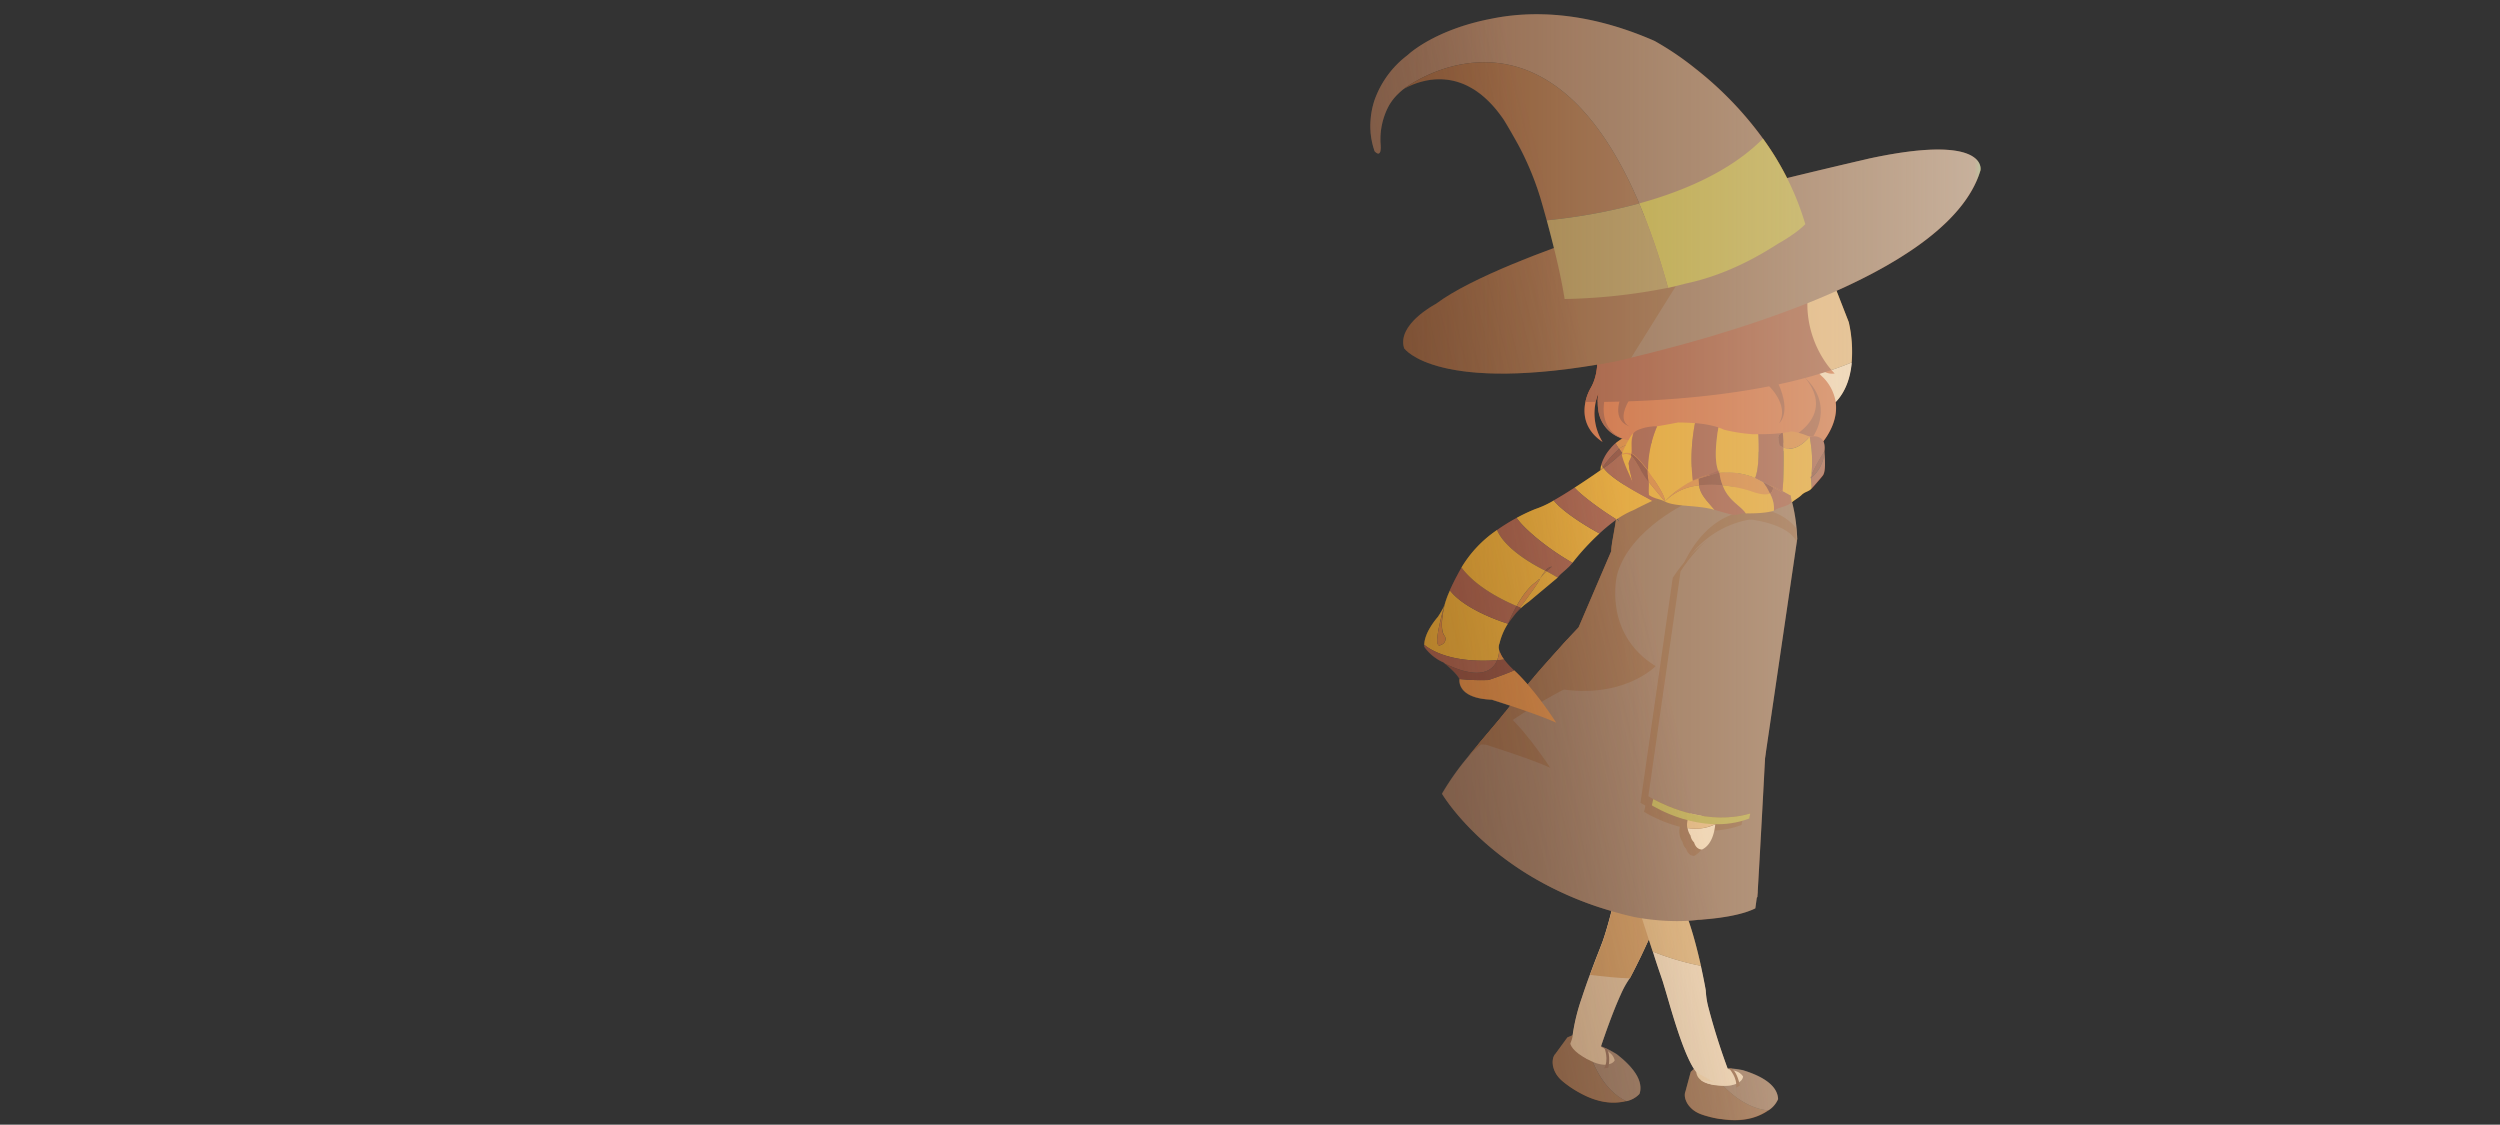 <svg xmlns="http://www.w3.org/2000/svg" xmlns:xlink="http://www.w3.org/1999/xlink" viewBox="0 0 758 341"><rect x="0" y="0" width="758" height="341" fill="#333333" stroke="none"/><defs><style>.cls-1{isolation:isolate;}.cls-2{fill:#90654c;}.cls-3{fill:#8a5330;}.cls-4{fill:#e2b78d;}.cls-5{fill:#83503a;}.cls-6{fill:#ce8945;}.cls-7{fill:#f9d9b5;}.cls-8{fill:#f9d2a4;}.cls-9{fill:#e5af6e;}.cls-10{fill:#b7a238;}.cls-11{fill:#e69e1d;}.cls-12{fill:#d5772a;}.cls-13{fill:#9b4934;}.cls-14{fill:#7f3526;}.cls-15{fill:#cf6335;}.cls-16{fill:#9d4b31;}.cls-17{fill:#e39b1d;}.cls-18{fill:#d2772a;}.cls-19{fill:none;}.cls-20{fill:#913a30;}.cls-21{fill:#a18046;}.cls-22{mix-blend-mode:overlay;fill:url(#linear-gradient);}.cls-23{opacity:0.4;mix-blend-mode:multiply;fill:url(#linear-gradient-2);}.cls-24{fill:#fff;}</style><linearGradient id="linear-gradient" x1="415.85" y1="171.59" x2="600.92" y2="171.59" gradientUnits="userSpaceOnUse"><stop offset="0" stop-color="#f2deb6" stop-opacity="0"/><stop offset="0.99" stop-color="#f4e9d7" stop-opacity="0.6"/><stop offset="1" stop-color="#c7e1b7" stop-opacity="0.8"/></linearGradient><linearGradient id="linear-gradient-2" x1="410.57" y1="191.65" x2="496.97" y2="170.71" gradientUnits="userSpaceOnUse"><stop offset="0" stop-color="#564339"/><stop offset="0.22" stop-color="#564339" stop-opacity="0.87"/><stop offset="0.61" stop-color="#564339" stop-opacity="0.52"/><stop offset="1" stop-color="#564339" stop-opacity="0.1"/></linearGradient></defs><title>character9_10</title><g class="cls-1"><g id="Layer_1" data-name="Layer 1"><path class="cls-2" d="M493.46,333.49l.07,0a7.52,7.52,0,0,0,3.73-2h0l.18-.18a4.64,4.64,0,0,0,.28-1.4c.16-2.09-.75-5.65-7.14-10.61a31.72,31.72,0,0,0-8.17-3.66,18.81,18.81,0,0,0-1.84-.4l2.08,4.53S485.62,329.72,493.46,333.49Z" transform="translate(-0.36 0.4)"/><path class="cls-3" d="M477.48,314.74l-.05-1.35-1.84.78-3.65,5s-1.13,1-.73,3.57c.6,2.88,2.36,4.34,4.15,5.69a31.33,31.33,0,0,0,3.51,2.29h0l0,0,.19.1c6.7,3.81,11.51,3.34,14.38,2.65-7.84-3.77-10.81-13.7-10.81-13.7l-2.08-4.53a16.26,16.26,0,0,0-2.51-.22C477.71,315,477.83,314.71,477.48,314.74Z" transform="translate(-0.36 0.4)"/><path class="cls-4" d="M489.93,321.1a4,4,0,0,0-1.69-2.45l0,0a11,11,0,0,0-2.84-1.85c-.77-.37-1.49-.68-2.14-.94L481,314.59v.5c-2.78-.75-3.86-.26-3.86-.26a10.72,10.72,0,0,0,4,5.56h0a7.6,7.6,0,0,0,.93.55h0s3.75,2.22,6.38,1.24A2.25,2.25,0,0,0,489.93,321.1Z" transform="translate(-0.36 0.4)"/><path class="cls-5" d="M486.84,317.37s1.43,3.62-.14,6.17l1.33-.2s.83-4.08-.58-5.78Z" transform="translate(-0.36 0.4)"/><path class="cls-4" d="M477.43,313.39l-.95,2.65s.36,2.41,5.61,4.9Z" transform="translate(-0.36 0.4)"/><path class="cls-4" d="M503.61,276c-1,3-2.31,6.11-3.6,9-.05.11-.09.21-.14.31-.47,1-.92,2-1.37,2.95l-.6,1.27c-1.85,3.84-3.31,6.55-3.31,6.55l-.12.16a28.32,28.32,0,0,0-2.69,4.86c-2.46,5.35-5,12.75-6,15.72,0,.05,0,.09,0,.13-.25.75-.39,1.19-.39,1.19a5,5,0,0,1-3.16.62,5.51,5.51,0,0,1-1.83-.63,9.51,9.51,0,0,1-3.22-3.31c0-.22,0-.46,0-.71a4.7,4.7,0,0,1,0-.63A59.8,59.8,0,0,1,480,302.05c.76-2.34,1.58-4.69,2.39-6.85,1.12-3.07,2.17-5.75,2.85-7.49.25-.63.43-1.11.54-1.37l.09-.24c0-.12.09-.25.15-.39.21-.55.43-1.17.64-1.82,1.31-3.93,2.57-9.13,2.57-9.13C491.27,272.83,506.72,266.84,503.61,276Z" transform="translate(-0.36 0.4)"/><path class="cls-6" d="M503.61,276c-1,3-2.31,6.11-3.6,9-.05.11-.09.21-.14.31-.47,1-.92,2-1.37,2.95l-.6,1.27c-1.85,3.84-3.31,6.55-3.31,6.55l-.12.16c-3.44-.08-8.45-.62-12-1.05,1.12-3.07,2.17-5.75,2.85-7.49.25-.63.43-1.11.54-1.37l.09-.24c0-.12.09-.25.15-.39.21-.55.43-1.17.64-1.82,1.31-3.93,2.57-9.13,2.57-9.13C491.27,272.83,506.72,266.84,503.61,276Z" transform="translate(-0.36 0.4)"/><path class="cls-2" d="M536.59,336.28a.1.1,0,0,1,0,0,7.55,7.55,0,0,0,2.79-3.16h0a2.52,2.52,0,0,0,.1-.24,5,5,0,0,0-.23-1.41c-.6-2-2.72-5-10.47-7.36a31.77,31.77,0,0,0-8.94-.5c-.62.06-1.24.16-1.85.28l3.56,3.49S527.91,335.56,536.59,336.28Z" transform="translate(-0.36 0.4)"/><path class="cls-3" d="M515,324.47l-.53-1.24L513,324.61l-1.62,6s-.69,1.38.59,3.6c1.59,2.47,3.76,3.22,5.91,3.83a30.07,30.07,0,0,0,4.1.89h0l.22,0c7.62,1.17,11.94-1,14.38-2.66-8.68-.72-15-8.94-15-8.94L518,323.85a15.36,15.36,0,0,0-2.43.69C515.28,324.67,515.28,324.32,515,324.47Z" transform="translate(-0.36 0.4)"/><path class="cls-7" d="M528.86,326a4,4,0,0,0-2.45-1.69h0a11,11,0,0,0-3.3-.71q-1.29-.1-2.34-.12l-2.54-.37.19.47c-2.87.29-3.7,1.13-3.7,1.13a10.69,10.69,0,0,0,5.74,3.76h0a8.84,8.84,0,0,0,1.07.18h0s4.29.73,6.4-1.13A2.22,2.22,0,0,0,528.86,326Z" transform="translate(-0.36 0.4)"/><path class="cls-3" d="M524.64,323.59s2.64,2.87,2.08,5.81l1.16-.66s-.67-4.11-2.59-5.2Z" transform="translate(-0.36 0.4)"/><path class="cls-8" d="M514.68,324.67s-.09,3.71,6.82,3.94" transform="translate(-0.36 0.4)"/><path class="cls-7" d="M516,327s2.49,2.48,9.51,1.58" transform="translate(-0.36 0.4)"/><path class="cls-7" d="M503.83,295.17h0l.75,2.23s.17.61.49,1.65.76,2.57,1.25,4.24c2.05,7,5.26,17.57,8.35,21.38,0,0,7.43,4.42,9.66-.7a198.35,198.35,0,0,1-6-19,24.7,24.7,0,0,1-.78-5.13s-.52-3-1.44-7.2a1.6,1.6,0,0,0,0-.21,83.11,83.11,0,0,1-14.61-4.34C502.45,291.14,503.36,293.85,503.83,295.17Z" transform="translate(-0.36 0.4)"/><path class="cls-9" d="M515.82,291.31c-.26-1.11-.53-2.27-.84-3.48-.77-3.09-1.7-6.36-2.74-9.32-3.21-9.12-14.57-6-14.95-3.26,0,0,2.25,7,4.18,12.88a83.11,83.11,0,0,0,14.61,4.34c-.08-.38-.17-.77-.26-1.16Z" transform="translate(-0.36 0.4)"/><path class="cls-2" d="M540,173.91c-.58-.9-4.15-.33-4.21-.51.69,4.48,3.38,1.24,3.07,8.94l-1.65,12.19c-1.32,31.72-4,77.06-4,77.06-2.05,1.51-7.54,3.89-12,5.42a32.73,32.73,0,0,1-5,1.36c-9.83,1.49-20.41-.75-20.41-.75-1.48-.33-2.92-.68-4.34-1.07-1.11-.29-2.19-.6-3.27-.94a103,103,0,0,1-24.33-10.74c-18.53-11.34-26.27-24.6-26.27-24.6a80.09,80.09,0,0,1,7.88-11.16h0c1.05-1.28,2.12-2.57,3.2-3.85,1.57-1.88,3.16-3.74,4.69-5.56,1.17-1.39,2.31-2.76,3.36-4.09.12-.14.23-.29.34-.43h0c1.63-2.06,3.26-4.09,4.89-6.06h0c.67-.81,1.34-1.61,2-2.41l.69-.82.21-.25.62-.72.24-.3c1.34-1.55,2.66-3.07,4-4.53h0l.06-.07c1.22-1.39,2.43-2.74,3.6-4,.35-.4.71-.79,1-1.16l1.29-1.41q1.78-1.92,3.37-3.6l3.36-7.84,4.05-9.44,2.5-5.82c-.28-.44,1.61-9.52,1.43-10,0,0,1.21,1.59,1.23,1.59-1.89-5-4.88-4.37-4.88-4.37l7.95-9.39.05-.07.07-.07,3.43-4.06,5.29-6.27,1.9-2.23s24.36-2.69,30.9-1.93c1.64.19,6.72,6.18,7.9,6.73l-9.79-1.08a26.05,26.05,0,0,1-8.12,6.42c3.31,4.62,8.88,1.71,12.91,5.75-.64,2.54-2.62,12.5-2.62,15.53C536.14,167.17,539.53,169.89,540,173.91Z" transform="translate(-0.36 0.4)"/><path class="cls-3" d="M507.53,174.81,497.76,243s.52.34,1.49.86l-.42,1.89a42.42,42.42,0,0,0,10.84,4.52l0,.1a5.79,5.79,0,0,0-.05,2.26,5.65,5.65,0,0,0,.91,2.29,3.4,3.4,0,0,0,1.06,2c.69,2.35,2.44,2.17,2.44,2.17,3-1.46,3.77-5.35,4-7.64a27.27,27.27,0,0,0,10.35-1.71l.33-1.57a21.71,21.71,0,0,0,2.11-.7L542.9,165S525.46,147.84,507.53,174.81Z" transform="translate(-0.36 0.4)"/><path class="cls-2" d="M545.28,163s-.3-15.94-6.45-19.12-10.65,3.49-10.65,3.49l-5.35,3.19v10.82l1.28,4.32" transform="translate(-0.36 0.4)"/><path class="cls-3" d="M529.57,148.59s-10,4.36-16.57,2.92c0,0-18.25,8.05-22.29,22.14,0,0-4.65,17.87,11.63,27.93,0,0-10.39,10.86-31.55,6.46l-5.36-3.15c1.42-1.66,2.82-3.28,4.2-4.83h0l.06-.07c1.22-1.39,2.44-2.74,3.6-4l1-1.15c1.66-1.81,3.21-3.49,4.66-5l9.91-23.11c-.28-.43,1.61-9.51,1.43-10,0,0,1.21,1.59,1.23,1.59-1.89-5-4.88-4.37-4.88-4.37l16.79-19.85,6.32-.9,1.94-.62Z" transform="translate(-0.36 0.4)"/><path class="cls-3" d="M475.63,193.39v14.69s-19,9.35-30.23,21c2.58-3.17,5.32-6.35,7.89-9.41,1.3-1.54,2.55-3.05,3.7-4.52h0c1.63-2.06,3.26-4.09,4.89-6.06h0c.67-.81,1.34-1.61,2-2.41l.69-.82.21-.25.62-.72.24-.3c1.34-1.55,2.66-3.07,4-4.53h0l.06-.07c1.22-1.39,2.43-2.74,3.6-4,.35-.4.71-.79,1-1.16Z" transform="translate(-0.36 0.4)"/><path class="cls-7" d="M514,255c.69,2.35,2.43,2.17,2.43,2.17,3-1.46,3.77-5.35,4-7.64a13.92,13.92,0,0,1-8.4,1.14,5.65,5.65,0,0,0,.91,2.29A3.45,3.45,0,0,0,514,255Z" transform="translate(-0.36 0.4)"/><path class="cls-9" d="M520.37,249.49v-.05h0l-4.48-2.86-2.76-.71a6.93,6.93,0,0,0-1.11,2.5,5.81,5.81,0,0,0-.06,2.26A13.92,13.92,0,0,0,520.37,249.49Z" transform="translate(-0.36 0.4)"/><path class="cls-2" d="M533.16,245.51a20.85,20.85,0,0,1-2.11.7c-12.66,3.74-25.2-2.07-29.42-4.35-1-.52-1.49-.86-1.49-.86l9.77-68.19c17.93-27,35.37-9.84,35.37-9.84Z" transform="translate(-0.36 0.4)"/><path class="cls-10" d="M530.73,247.78c-14.52,5.54-29.52-4-29.52-4l.42-1.89c4.22,2.28,16.76,8.09,29.42,4.35Z" transform="translate(-0.36 0.4)"/><path class="cls-3" d="M531.05,157.1a28.93,28.93,0,0,0-21.14,15.71s5.8-17.33,21.14-18.36C531.05,154.45,542.85,155,531.05,157.1Z" transform="translate(-0.36 0.4)"/><path class="cls-3" d="M531.05,157.1s11.58,1.2,14.08,6.87l-.17-4.23a15.56,15.56,0,0,0-17.64-4.68" transform="translate(-0.36 0.4)"/><path class="cls-11" d="M496.44,130.56a1.8,1.8,0,0,0,.09.26l.13,0Z" transform="translate(-0.36 0.4)"/><path class="cls-12" d="M522.68,145.21c-4.69-1.91-16.33-6.58-19.25-8.51a79.68,79.68,0,0,1-6.77-5.92l-.13,0c.52,1.27,4.74,9.25,16.47,15.88.62-.19,3.57-.4,4.07-.52A49.25,49.25,0,0,1,522.68,145.21Z" transform="translate(-0.36 0.4)"/><path class="cls-12" d="M493.65,134.91a8.51,8.51,0,0,1-1.47,2c2.2,2.74,8.84,8,15.51,11.88,2.43-1,3.38-1.44,5.31-2.06-11.73-6.63-15.95-14.61-16.47-15.88a15.45,15.45,0,0,0-6.34,3.15,19.37,19.37,0,0,0,1.08,1.71C493.15,134.19,493.65,134.91,493.65,134.91Z" transform="translate(-0.36 0.4)"/><path class="cls-11" d="M440,178.6a27.92,27.92,0,0,0-1.55,4.11c-.35,1.42-1.82,7.75,0,9.8a1.84,1.84,0,0,1-1.16,2.59s-3.17,2.85,1-11.91a23.53,23.53,0,0,1-2,3.5s-4.07,4.51-4.08,8.44c2.75,2.19,9.16,5.55,22.08,4.63a8.32,8.32,0,0,0,.6-3.08h0a3.17,3.17,0,0,1,.13-2.05,19.23,19.23,0,0,1,2.55-5.95h-.09S444.77,184.86,440,178.6Z" transform="translate(-0.36 0.4)"/><path class="cls-11" d="M465.9,153.93a51.89,51.89,0,0,0-5.7,2.7c1.93,2.86,8.49,8.77,16.93,13.6a74.84,74.84,0,0,1,8.18-8.88c-3.45-1.86-10.92-6.35-13.86-10A28.91,28.91,0,0,1,465.9,153.93Z" transform="translate(-0.36 0.4)"/><path class="cls-11" d="M485.88,140.49a6.26,6.26,0,0,0-.22,1.66l.69-.94C486.19,141,486,140.73,485.88,140.49Z" transform="translate(-0.36 0.4)"/><path class="cls-11" d="M501.37,151.46c-3.55-2-12.07-6.28-14.79-9.94l-.92.63s-3.62,2.56-7.9,5.32c2.11,2.34,7.8,6.59,12.72,9.63a27.46,27.46,0,0,1,5.18-2.84S499.58,152.25,501.37,151.46Z" transform="translate(-0.36 0.4)"/><path class="cls-12" d="M454.3,199.76c.64,0,1.29-.1,2-.17h.15a8.35,8.35,0,0,1-1.51-2.9h0A8.32,8.32,0,0,1,454.3,199.76Z" transform="translate(-0.36 0.4)"/><path class="cls-12" d="M451.67,205.78a61.61,61.61,0,0,1-8.76-.3v0s-1.13,5.83,9.77,6.26c0,0,13.88,4.36,19.53,7,0,0-6.31-9.95-12.74-15.9C455.91,204.39,451.67,205.78,451.67,205.78Z" transform="translate(-0.36 0.4)"/><path class="cls-12" d="M493.65,134.91s-.5-.72-2.38.77c.27.37.57.78.91,1.2A8.51,8.51,0,0,0,493.65,134.91Z" transform="translate(-0.36 0.4)"/><path class="cls-12" d="M486.35,141.21l-.69.94.92-.63Z" transform="translate(-0.36 0.4)"/><path class="cls-12" d="M438.4,182.71l.08-.29c-.08.27-.15.52-.22.77l0-.08C438.33,183,438.37,182.85,438.4,182.71Z" transform="translate(-0.36 0.4)"/><path class="cls-12" d="M437.26,195.1a1.84,1.84,0,0,0,1.16-2.59c-1.84-2-.37-8.38,0-9.8,0,.14-.07.27-.1.4l0,.08C434.09,198,437.26,195.1,437.26,195.1Z" transform="translate(-0.36 0.4)"/><path class="cls-12" d="M466.18,176c-2.37,1.58-4.47,4.66-6,7.37l1.07.44C470.6,171.34,466.18,176,466.18,176Z" transform="translate(-0.36 0.4)"/><path class="cls-12" d="M469.26,172.81l-.34-.17a14.39,14.39,0,0,0-1.65,2.52A12,12,0,0,1,469.26,172.81Z" transform="translate(-0.36 0.4)"/><path class="cls-13" d="M491.27,135.68a19.37,19.37,0,0,1-1.08-1.71,12,12,0,0,0-1.59,1.66,13.36,13.36,0,0,0-2.72,4.86c.15.24.31.48.47.72A30.66,30.66,0,0,1,491.27,135.68Z" transform="translate(-0.36 0.4)"/><path class="cls-13" d="M486.58,141.52c2.72,3.66,11.24,8,14.79,9.94,1.92-.84,3.66-1.62,6.32-2.7-6.67-3.9-13.31-9.14-15.51-11.88A39,39,0,0,1,486.58,141.52Z" transform="translate(-0.36 0.4)"/><path class="cls-14" d="M491.27,135.68a30.66,30.66,0,0,0-4.92,5.53l.23.31a39,39,0,0,0,5.6-4.64C491.84,136.46,491.54,136.05,491.27,135.68Z" transform="translate(-0.36 0.4)"/><path class="cls-13" d="M471.45,151.32c2.94,3.68,10.41,8.17,13.86,10a59.41,59.41,0,0,1,5.17-4.25c-4.92-3-10.61-7.29-12.72-9.63C475.7,148.79,473.49,150.17,471.45,151.32Z" transform="translate(-0.36 0.4)"/><path class="cls-13" d="M454.27,160.3c2.31,5.55,10.59,10.29,14.65,12.34a2.82,2.82,0,0,1,2-1.24s-.78.58-1.67,1.41c1.05.53,3.25,1.83,3.39,1.9.79-1.2,2.94-2.52,4.48-4.48-8.44-4.83-15-10.74-16.93-13.6A58.65,58.65,0,0,0,454.27,160.3Z" transform="translate(-0.36 0.4)"/><path class="cls-14" d="M470.93,171.4a2.82,2.82,0,0,0-2,1.24l.34.17C470.15,172,470.93,171.4,470.93,171.4Z" transform="translate(-0.36 0.4)"/><path class="cls-14" d="M459.88,185.62c.51-.57,1.06-1.14,1.67-1.71l-.29-.12Z" transform="translate(-0.36 0.4)"/><path class="cls-13" d="M457.68,188.51a47.59,47.59,0,0,1,2.51-5.16c-10.53-4.51-15-9.32-16.69-11.69l-.21.37s-1.86,3.26-3.34,6.57c4.82,6.26,17.54,10.07,17.54,10.07h.09l.11-.18Z" transform="translate(-0.36 0.4)"/><path class="cls-14" d="M459.88,185.62a22.65,22.65,0,0,0-2.19,2.88Z" transform="translate(-0.36 0.4)"/><path class="cls-14" d="M457.68,188.51h0a22.65,22.65,0,0,1,2.19-2.88l1.38-1.83-1.07-.44A47.59,47.59,0,0,0,457.68,188.51Z" transform="translate(-0.36 0.4)"/><path class="cls-13" d="M438.08,200.45l.52.43c10.86,5.18,14.48,1.84,15.7-1.12-12.92.92-19.33-2.44-22.08-4.63a5.43,5.43,0,0,0,0,.57A14,14,0,0,0,438.08,200.45Z" transform="translate(-0.36 0.4)"/><path class="cls-14" d="M454.3,199.76c-1.22,3-4.84,6.3-15.7,1.12,1.09.92,3.61,3.13,4.31,4.6a61.61,61.61,0,0,0,8.76.3s4.24-1.39,7.8-2.89a24.66,24.66,0,0,1-3.06-3.31h-.15C455.59,199.66,454.94,199.71,454.3,199.76Z" transform="translate(-0.36 0.4)"/><path class="cls-11" d="M472.65,174.71c-.14-.07-2.34-1.37-3.39-1.9a12,12,0,0,0-2,2.35,14.39,14.39,0,0,1,1.65-2.52c-4.06-2-12.34-6.79-14.65-12.34a36.11,36.11,0,0,0-10.77,11.36c1.69,2.37,6.16,7.18,16.69,11.69,1.52-2.71,3.62-5.79,6-7.37,0,0,4.42-4.64-4.92,7.81l.29.12a23.58,23.58,0,0,1,2.32-1.86h0Z" transform="translate(-0.36 0.4)"/><path class="cls-3" d="M457.65,216.56c-.35-.32-.69-.64-1-1-1,1.33-2.19,2.7-3.36,4.09-1.53,1.82-3.12,3.68-4.69,5.56.69.09,1.44.15,2.26.18,0,0,13.88,4.37,19.53,7C470.39,232.47,464.08,222.52,457.65,216.56Z" transform="translate(-0.36 0.4)"/><path class="cls-2" d="M515.19,278.5s11.26-.42,17.38-3.48l.73-5.23" transform="translate(-0.36 0.4)"/><path class="cls-7" d="M561.79,109.5c0,.13,0,.26,0,.39-.43,4.09-1.74,8.4-4.81,11.6a15.4,15.4,0,0,1-6.22,3.84l-1.79-8-.74-3.27-3.93-17.6,4.14-2.93a31.47,31.47,0,0,0,7.22,18.27C557.74,111.09,559.8,110.32,561.79,109.5Z" transform="translate(-0.36 0.4)"/><path class="cls-15" d="M551.94,134.91l-5-3.89-47.57,2.61a24.46,24.46,0,0,1-7-1c-6.53-2.29-7.58-7.85-7.59-11.18a14.13,14.13,0,0,1,.23-2.67,16.49,16.49,0,0,0,1.27,14.83c-5.65-3.78-5.93-8.73-5.21-12.16a14.83,14.83,0,0,1,1.51-4.06c2.86-4.55,2-11.27,2-11.27s63.22-26.58,63.78-13.49c0,.3,0,.59.06.88a31.47,31.47,0,0,0,7.22,18.27c.63.71,1,1.07,1,1.07a5,5,0,0,1-2.92-.44,11.7,11.7,0,0,1-3.57-2.54,8.57,8.57,0,0,0,1.89,3.06,13.84,13.84,0,0,0,1.07,1.08,13.68,13.68,0,0,1,3.83,7.46C558,128.84,551.94,134.91,551.94,134.91Z" transform="translate(-0.36 0.4)"/><path class="cls-9" d="M561.79,109.5c-2,.82-4,1.59-6.16,2.3-2-2.37-12.43-9.2-13.09-18.85l5.08-10.19,8,.93,5.3,13.59A40.28,40.28,0,0,1,561.79,109.5Z" transform="translate(-0.36 0.4)"/><path class="cls-16" d="M555.63,111.8l-1.9.63-1.68.52c-1.26.39-2.55.76-3.85,1.11-22.56,6.16-48.53,7.32-63.44,7.41a14.13,14.13,0,0,1,.23-2.67,15.87,15.87,0,0,0-.82,2.67c-1.1,0-2.15,0-3.12,0a14.83,14.83,0,0,1,1.51-4.06c2.86-4.55,2-11.27,2-11.27s63.22-31.91,63.78-18.82c0,.3,0,5.92.06,6.21A31.47,31.47,0,0,0,555.63,111.8Z" transform="translate(-0.36 0.4)"/><path class="cls-16" d="M550.16,131.85s6.71-9.56-2.91-18.07c0,0,10.1,9.63-3,18.07" transform="translate(-0.36 0.4)"/><path class="cls-16" d="M484.89,121.47a10.4,10.4,0,0,0,7.85,11.18s-8.48-2-5.53-13.47Z" transform="translate(-0.36 0.4)"/><path class="cls-16" d="M492.19,119.18s-4.22,8.25,3.2,10c0,0-6.25-.77,0-10" transform="translate(-0.36 0.4)"/><path class="cls-16" d="M536.27,116.19s6.8,6.09,3.53,11.71c0,0,4.42-3.46-1.32-14.12S536.27,116.19,536.27,116.19Z" transform="translate(-0.36 0.4)"/><path class="cls-17" d="M550.7,143l-.19.21-.11-.09Z" transform="translate(-0.36 0.4)"/><path class="cls-18" d="M525.49,147.17c5.2,0,12.67-.18,16.2-.92a77.29,77.29,0,0,0,8.71-3.13l.11.09c-1,1-6,5.72-19.78,7.59-.51-.44-1-.83-1.41-1.15A30.11,30.11,0,0,0,525.49,147.17Z" transform="translate(-0.36 0.4)"/><path class="cls-19" d="M494.93,138v-.26h0Z" transform="translate(-0.36 0.4)"/><path class="cls-19" d="M495.14,144.92c.08.26.17.49.25.69C495.31,145.41,495.22,145.18,495.14,144.92Z" transform="translate(-0.36 0.4)"/><path class="cls-19" d="M494.5,142.29c.06.25.13.47.19.69C494.63,142.76,494.56,142.54,494.5,142.29Z" transform="translate(-0.36 0.4)"/><path class="cls-19" d="M495,136.44c0-.21,0-.39,0-.6C495,136.05,495,136.23,495,136.44Z" transform="translate(-0.36 0.4)"/><path class="cls-19" d="M495.07,133.48c0-.19.05-.37.09-.56C495.12,133.11,495.1,133.29,495.07,133.48Z" transform="translate(-0.36 0.4)"/><path class="cls-19" d="M494.18,140c0,.22,0,.42.06.62C494.22,140.45,494.19,140.25,494.18,140Z" transform="translate(-0.36 0.4)"/><path class="cls-19" d="M494.31,141.25c0,.24.08.45.12.66C494.39,141.7,494.34,141.49,494.31,141.25Z" transform="translate(-0.36 0.4)"/><path class="cls-13" d="M553.59,137.39c0-.59-.06-1-.06-1a6.21,6.21,0,0,0,0-1.86C553.09,131,549,132,549,132a36.76,36.76,0,0,1,.59,11.58,64.12,64.12,0,0,1,3.95-7.16,11.07,11.07,0,0,1-4,8.09c-.08.6.24,2.64.13,3.26,2.09-2.28,3.39-3.93,3.39-3.93C554,142.58,553.65,138.76,553.59,137.39Z" transform="translate(-0.36 0.4)"/><polygon class="cls-12" points="491.74 137.68 491.74 137.68 491.74 137.68 491.74 137.68"/><path class="cls-12" d="M494.93,137.77h0c0-.12,0-.22,0-.35C494.92,137.55,494.93,137.65,494.93,137.77Z" transform="translate(-0.36 0.4)"/><path class="cls-14" d="M553.53,136.38a64.12,64.12,0,0,0-3.95,7.16c0,.31-.06.62-.1.93A11.07,11.07,0,0,0,553.53,136.38Z" transform="translate(-0.36 0.4)"/><path class="cls-11" d="M515.52,146.78a16.52,16.52,0,0,0-10.37,4.87c3.08,1.67,9.72,1,15.05,2.53C517.59,151.16,515.85,149.35,515.52,146.78Z" transform="translate(-0.36 0.4)"/><path class="cls-12" d="M515.35,144.72l-1.68.58a29.1,29.1,0,0,0-8.52,6.35,16.52,16.52,0,0,1,10.37-4.87C515.37,145.54,515.35,144.72,515.35,144.72Z" transform="translate(-0.36 0.4)"/><path class="cls-11" d="M521.29,142.27c.09.23.16.46.26.67l-.16,0,.32,0a5.64,5.64,0,0,1,0-.81Z" transform="translate(-0.36 0.4)"/><path class="cls-14" d="M521.39,143c-.63.15-3.09.76-6,1.74,0,0,0,.82.17,2.06a31.61,31.61,0,0,1,7.14,0,16,16,0,0,1-.95-3.82Z" transform="translate(-0.36 0.4)"/><path class="cls-12" d="M535,145.77l-2.31-1.21a22.7,22.7,0,0,0-11-1.63,16,16,0,0,0,.95,3.82,42.12,42.12,0,0,1,8.5,1.74c3.25,1.2,4.94,1.16,5.83.73A20.51,20.51,0,0,0,535,145.77Z" transform="translate(-0.36 0.4)"/><path class="cls-13" d="M535,145.77l1.21.51a29.91,29.91,0,0,0-3.52-1.72l2.31,1.21Z" transform="translate(-0.36 0.4)"/><path class="cls-13" d="M540.42,130.93a58.61,58.61,0,0,1-7,.32c.25,5.28.19,11-1,13.2l.22.11a29.91,29.91,0,0,1,3.52,1.72c1.95.86,3.53,1.63,4.7,2.23.09-1.73.35-7.42.22-13.25a6.05,6.05,0,0,1-1.13-.62S539,132.13,540.42,130.93Z" transform="translate(-0.36 0.4)"/><path class="cls-14" d="M540.42,130.93c-1.42,1.2-.44,3.71-.44,3.71a6.05,6.05,0,0,0,1.13.62c0-1.48-.09-3-.18-4.4Z" transform="translate(-0.36 0.4)"/><path class="cls-14" d="M537,149.22a1.72,1.72,0,0,0,.89-1.91c-1-.52-2-1.07-2.9-1.54A20.51,20.51,0,0,1,537,149.22Z" transform="translate(-0.36 0.4)"/><path class="cls-13" d="M540.89,148.51c0,.35,0,.55,0,.55a25.94,25.94,0,0,0-3-1.75,1.72,1.72,0,0,1-.89,1.91,9,9,0,0,1,1.22,5.21c1.77-1.26,3.81-1.08,5.41-2.53l-.34-2.06S542.45,149.32,540.89,148.51Z" transform="translate(-0.36 0.4)"/><path class="cls-13" d="M536.19,146.28l-1.21-.51h0c.91.47,1.95,1,2.9,1.54h0C537.31,146.93,536.75,146.61,536.19,146.28Z" transform="translate(-0.36 0.4)"/><path class="cls-12" d="M502.79,128.86l2-.34-2.22.37Z" transform="translate(-0.36 0.4)"/><path class="cls-11" d="M500.34,149.69h0c1.5,1.14,3.59,1.23,4.81,2,0,0-2.28-2.83-4.95-6C500.36,146.68,500,148.69,500.34,149.69Z" transform="translate(-0.36 0.4)"/><path class="cls-11" d="M513.62,145.32a57,57,0,0,1,.66-17.42c-1.72-.13-3.48-.19-5.18-.2-1.58.31-3.07.59-4.32.81h0l-2,.34h0a34.09,34.09,0,0,0-2.88,13.37,3.25,3.25,0,0,1,.58.88s4.94,6.59,4.66,8.54a29.1,29.1,0,0,1,8.52-6.35Z" transform="translate(-0.36 0.4)"/><path class="cls-12" d="M500.49,143.11a3.25,3.25,0,0,0-.58-.88,22.49,22.49,0,0,0,.29,3.44c2.67,3.15,4.95,6,4.95,6C505.43,149.7,500.49,143.11,500.49,143.11Z" transform="translate(-0.36 0.4)"/><path class="cls-11" d="M495.39,145.61c-.08-.2-.17-.43-.25-.69,0,0-.43-1.88-.45-1.94-.06-.22-.13-.44-.19-.69s0-.25-.07-.38-.09-.42-.12-.66-.05-.4-.07-.6-.05-.4-.06-.62.76-1.73.75-2v-.26c-.91-.9-2.41-.32-2.83-.49,0,1.67,3.28,8.43,3.28,8.43v-.1Z" transform="translate(-0.36 0.4)"/><path class="cls-12" d="M494.92,137.42c0-.1,0-.21,0-.32a3.69,3.69,0,0,0-2.84.18h0c.42.17,1.92-.41,2.83.49C494.93,137.65,494.92,137.55,494.92,137.42Z" transform="translate(-0.36 0.4)"/><polygon class="cls-13" points="504.42 128.92 504.42 128.92 504.41 128.92 504.42 128.92"/><path class="cls-13" d="M502.55,128.89l-1.63.28,1.87-.31Z" transform="translate(-0.36 0.4)"/><path class="cls-13" d="M500.92,129.1v.07l0-.07Z" transform="translate(-0.36 0.4)"/><path class="cls-13" d="M501,129.1l0,.07.14-.08Z" transform="translate(-0.36 0.4)"/><path class="cls-13" d="M501.06,129.09l-.14.08,1.63-.28Z" transform="translate(-0.36 0.4)"/><path class="cls-13" d="M537.88,147.3h0a25.94,25.94,0,0,1,3,1.75s0-.2,0-.55c-1.17-.6-2.75-1.37-4.7-2.23C536.75,146.61,537.31,146.93,537.88,147.3Z" transform="translate(-0.36 0.4)"/><path class="cls-13" d="M515.52,146.78c.33,2.57,2.07,4.38,4.68,7.4h0c1.73.51,3.42,1,4.93,1.39,2,.54,3.34-.62,4.53-.32-1.46-2.35-5.33-3.83-7-8.5A31.61,31.61,0,0,0,515.52,146.78Z" transform="translate(-0.36 0.4)"/><polygon class="cls-13" points="519.84 154.58 519.84 154.58 519.84 154.58 519.84 154.58"/><path class="cls-13" d="M517.92,143.66a26.27,26.27,0,0,0-4.25,1.64l1.68-.58h0Z" transform="translate(-0.36 0.4)"/><path class="cls-20" d="M521.29,142.27l-3.37,1.39a22.2,22.2,0,0,1,3.47-.68l.16,0C521.45,142.73,521.38,142.5,521.29,142.27Z" transform="translate(-0.36 0.4)"/><path class="cls-20" d="M517.92,143.66l-2.57,1.06h0c2.95-1,5.41-1.59,6-1.74A22.2,22.2,0,0,0,517.92,143.66Z" transform="translate(-0.36 0.4)"/><path class="cls-13" d="M521.29,142.27c-1.22-3.39-.62-9,.11-13.09a31.23,31.23,0,0,0-7.12-1.28,57,57,0,0,0-.66,17.42l0,0a26.27,26.27,0,0,1,4.25-1.64Z" transform="translate(-0.36 0.4)"/><path class="cls-11" d="M549.24,144.64a5.67,5.67,0,0,1,.34-1.1A36.76,36.76,0,0,0,549,132s-3.75,5-7.88,3.3c.13,5.83-.13,11.52-.22,13.25,1.56.81,2.39,1.33,2.39,1.33l.34,2.06c.89-.82,2.12-1.42,2.92-2.22,1.12-1.12,2.19-1,3.07-2,.11-.62-.21-2.66-.13-3.26Z" transform="translate(-0.36 0.4)"/><path class="cls-12" d="M540.93,130.86c.09,1.44.15,2.92.18,4.4C545.24,137,549,132,549,132a21.33,21.33,0,0,0-5.48-1.61A20.67,20.67,0,0,1,540.93,130.86Z" transform="translate(-0.36 0.4)"/><path class="cls-12" d="M549.48,144.47c0-.31.07-.62.1-.93a5.67,5.67,0,0,0-.34,1.1Z" transform="translate(-0.36 0.4)"/><path class="cls-13" d="M500.2,145.67c-2.06-2.42-3.59-6.23-5.27-7.9V138c0,.27-.76,1.75-.75,2s0,.42.06.62,0,.41.07.6.08.45.12.66.05.26.07.38.13.47.19.69c0,.06.43,1.89.45,1.94a5,5,0,0,0,.15.49.94.94,0,0,1,.06.15l0,.15.34.28c.84.71,2.21,1.88,4.62,3.7h0C500,148.69,500.36,146.68,500.2,145.67Z" transform="translate(-0.36 0.4)"/><path class="cls-14" d="M494.92,137.42c0,.13,0,.23,0,.35,1.68,1.67,3.21,5.48,5.27,7.9a22.49,22.49,0,0,1-.29-3.44c-1.22-1.41-3.09-4.14-5-5.13C494.94,137.21,494.92,137.32,494.92,137.42Z" transform="translate(-0.36 0.4)"/><path class="cls-13" d="M494.43,141.91c0,.13.05.26.07.38C494.48,142.17,494.46,142,494.43,141.91Z" transform="translate(-0.36 0.4)"/><path class="cls-13" d="M495,136.44c0,.22,0,.45-.05.66h0C495,136.89,495,136.66,495,136.44Z" transform="translate(-0.36 0.4)"/><path class="cls-13" d="M494.24,140.65c0,.2,0,.41.07.6C494.28,141.06,494.26,140.85,494.24,140.65Z" transform="translate(-0.36 0.4)"/><path class="cls-13" d="M495.38,145.71" transform="translate(-0.36 0.4)"/><path class="cls-13" d="M494.69,143c0,.06.43,1.89.45,1.94S494.71,143,494.69,143Z" transform="translate(-0.36 0.4)"/><path class="cls-13" d="M495,135.84c0-.39,0-2,0-2.36C495,133.89,495.07,135.45,495,135.84Z" transform="translate(-0.36 0.4)"/><path class="cls-13" d="M494.93,138c0,.27-.76,1.75-.75,2C494.17,139.78,494.94,138.3,494.93,138Z" transform="translate(-0.36 0.4)"/><path class="cls-13" d="M494.94,137.1c0,.11,0,.22,0,.32,0-.1,0-.21,0-.32Z" transform="translate(-0.36 0.4)"/><path class="cls-11" d="M533.45,131.25l-1.77,0a51.44,51.44,0,0,1-8.65-1.37h0a12.29,12.29,0,0,0-1.63-.67c-.73,4.13-1.33,9.7-.11,13.09l.39-.15a5.64,5.64,0,0,0,0,.81,22.7,22.7,0,0,1,11,1.63l-.22-.11C533.64,142.23,533.7,136.53,533.45,131.25Z" transform="translate(-0.36 0.4)"/><path class="cls-11" d="M538.21,154.43a9,9,0,0,0-1.22-5.21c-.89.43-2.58.47-5.83-.73a42.12,42.12,0,0,0-8.5-1.74c1.67,4.67,5.54,6.15,7,8.5a1.28,1.28,0,0,0,.55,0C531.7,155.28,535.9,155.23,538.21,154.43Z" transform="translate(-0.36 0.4)"/><path class="cls-13" d="M495.13,144.87a6.86,6.86,0,0,0,.25.84l.14-.13Z" transform="translate(-0.36 0.4)"/><path class="cls-13" d="M502.79,128.87h-.13l-.12,0a13.67,13.67,0,0,0-5.81,1.22,2.65,2.65,0,0,1-.26.14v0a3.68,3.68,0,0,0-.83.7,19,19,0,0,0-.45,1.85l0,.08c0,.19,0,.37-.08.56-.07.42,0,2,0,2.36,0,.22,0,.41,0,.61s0,.44-.05.66c1.88,1,3.74,3.72,5,5.12A34,34,0,0,1,502.79,128.87Z" transform="translate(-0.36 0.4)"/><path class="cls-11" d="M494.08,133.15a31.68,31.68,0,0,0-2,4.13,3.69,3.69,0,0,1,2.84-.18c0-.22,0-.44.05-.66s0-.39,0-.61c0-.38,0-1.94,0-2.36,0-.19.05-.37.08-.56l0-.08a19,19,0,0,1,.45-1.85A13.26,13.26,0,0,0,494.08,133.15Z" transform="translate(-0.36 0.4)"/><path class="cls-2" d="M567.39,47.6S513.53,60,502.51,64.26l-17.95,6s-1.43.46-3.79,1.26l24.86,16.15-10.78,20.39c20-4.86,96.1-23.83,106-56.75C600.88,51.31,603.43,39.92,567.39,47.6Z" transform="translate(-0.36 0.4)"/><path class="cls-3" d="M480.77,71.52c-9.45,3.21-34.13,12-45,20.2,0,0-12,6.22-9.66,13.49,0,0,9.86,14.16,64,4,0,0,1.76-.38,4.81-1.13l13.5-21.63Z" transform="translate(-0.36 0.4)"/><path class="cls-2" d="M547.73,67.56s-2.34,2.63-8.39,6c-10.52,6.82-19.93,10.33-27.8,12q-2.7.72-5.43,1.3a205.82,205.82,0,0,0-8.73-25.58C469-5.64,427.18,25.66,426,26.54l0,0a18.66,18.66,0,0,0-1.79,1.58A15.42,15.42,0,0,0,421.28,32a21.56,21.56,0,0,0-2.35,10.94c.5,5.23-1.79,2.51-1.79,2.51a23.74,23.74,0,0,1-1.23-5.82.89.89,0,0,1,0-.23,20.48,20.48,0,0,1,0-3.24,24.58,24.58,0,0,1,1.16-6.06,29.26,29.26,0,0,1,10.08-13.79c.23-.24,8.12-7.69,25.24-11C464.12,2.87,481,2.8,502,12a89.55,89.55,0,0,1,12.38,8.34,106.15,106.15,0,0,1,20.54,21.28c.93,1.3,1.86,2.64,2.74,4,.59.91,1.17,1.85,1.73,2.8h0A84.18,84.18,0,0,1,547.73,67.56Z" transform="translate(-0.36 0.4)"/><path class="cls-10" d="M547.73,67.56s-2.34,2.63-8.39,6c-10.52,6.82-19.93,10.33-27.8,12q-2.7.72-5.43,1.3a205.82,205.82,0,0,0-8.73-25.58c13.36-3.68,27.68-9.73,37.51-19.66.93,1.3,1.86,2.64,2.74,4,.59.91,1.17,1.85,1.73,2.8h0A84.18,84.18,0,0,1,547.73,67.56Z" transform="translate(-0.36 0.4)"/><path class="cls-3" d="M497.38,61.28a171.9,171.9,0,0,1-28.05,5.12c-.64-2.33-1.26-4.5-1.81-6.41a89,89,0,0,0-6.73-16.35c-2.42-4.4-4.31-7.49-4.44-7.68C444.62,18.63,431,23.78,426,26.54,427.18,25.66,469-5.64,497.38,61.28Z" transform="translate(-0.36 0.4)"/><path class="cls-21" d="M506.11,86.86a175.86,175.86,0,0,1-31.35,3.4l-.33-1.94c-1.24-7.07-3.26-15.15-5.1-21.92a171.9,171.9,0,0,0,28.05-5.12A205.82,205.82,0,0,1,506.11,86.86Z" transform="translate(-0.36 0.4)"/><path class="cls-22" d="M567.39,47.6s-11.65,2.68-25.23,6q-1.33-2.64-2.8-5.12h0c-.56-1-1.14-1.89-1.73-2.8-.88-1.39-1.81-2.73-2.74-4a106.15,106.15,0,0,0-20.54-21.28A89.55,89.55,0,0,0,502,12c-21-9.2-37.85-9.13-49.56-6.71-17.12,3.33-25,10.78-25.24,11A29.26,29.26,0,0,0,417.09,30.1a24.58,24.58,0,0,0-1.16,6.06,20.48,20.48,0,0,0,0,3.24.89.89,0,0,0,0,.23,23.74,23.74,0,0,0,1.23,5.82s2.29,2.72,1.79-2.51A21.56,21.56,0,0,1,421.28,32a15.42,15.42,0,0,1,2.93-3.85A18.66,18.66,0,0,1,426,26.57l0,0c5-2.76,18.59-7.91,30.32,9.42.13.19,2,3.28,4.44,7.68A89,89,0,0,1,467.52,60c.55,1.91,1.17,4.08,1.81,6.41.72,2.64,1.46,5.49,2.18,8.4C460.06,79,444,85.55,435.75,91.72c0,0-12,6.22-9.66,13.49,0,0,9.2,13.2,58.54,4.94a15.92,15.92,0,0,1-2.07,7.26,14.64,14.64,0,0,0-1.5,4.06c-.73,3.43-.45,8.38,5.2,12.16A16.49,16.49,0,0,1,485,118.8a14.13,14.13,0,0,0-.23,2.67,15.45,15.45,0,0,0,.13,2,10.11,10.11,0,0,0,3.41,6.87,11.67,11.67,0,0,0,3.86,2.28,13.25,13.25,0,0,0-2,1.39,12,12,0,0,0-1.59,1.66,13.36,13.36,0,0,0-2.72,4.86,6.26,6.26,0,0,0-.22,1.66s-3.62,2.56-7.9,5.32c-2.06,1.33-4.27,2.7-6.31,3.85a28.91,28.91,0,0,1-5.55,2.61,51.89,51.89,0,0,0-5.7,2.7,58.65,58.65,0,0,0-5.93,3.67,36.11,36.11,0,0,0-10.77,11.36l-.21.37s-1.86,3.26-3.34,6.57a27.92,27.92,0,0,0-1.55,4.11l.08-.29c-.08.27-.15.52-.22.77a23.53,23.53,0,0,1-2,3.5s-4.07,4.51-4.08,8.44a5.43,5.43,0,0,0,0,.57,14,14,0,0,0,5.84,4.75l.52.43c1.09.92,3.61,3.13,4.31,4.6v0s-1.13,5.83,9.77,6.26c0,0,2.39.75,5.58,1.81L457,215.16h0l-1.12,1.4-.82,1-1.76,2.1-2.69,3.19c-1.74,2.06-3.5,4.14-5.2,6.22h0a80.09,80.09,0,0,0-7.88,11.16s7.74,13.26,26.27,24.6a103,103,0,0,0,24.33,10.74c.29.1.59.17.88.26-.44,1.74-1.35,5.2-2.29,8-.21.65-.43,1.27-.64,1.82-.06.14-.1.27-.15.39l-.09.24c-.11.26-.29.74-.54,1.37-.68,1.74-1.73,4.42-2.85,7.49-.81,2.16-1.63,4.51-2.39,6.85a59.73,59.73,0,0,0-2.83,11.43l-1.62.69-3.65,5s-1.13,1-.73,3.57c.6,2.88,2.36,4.34,4.15,5.69a31.33,31.33,0,0,0,3.51,2.29h0l0,0,.19.1c6.7,3.81,11.51,3.34,14.38,2.65l.07,0a7.52,7.52,0,0,0,3.73-2h0l.18-.18a4.64,4.64,0,0,0,.28-1.4c.16-2.09-.75-5.65-7.14-10.61a28.62,28.62,0,0,0-3.1-1.72l0,0-.13,0c-.47-.23-1-.46-1.54-.69h0c1-3,3.54-10.37,6-15.72a28.32,28.32,0,0,1,2.69-4.86l.12-.16s1.46-2.71,3.31-6.55l.6-1.27c.45-.95.9-1.92,1.37-2.95.05-.1.09-.2.14-.31s.16-.38.25-.57c.4,1.23.81,2.49,1.21,3.69,1,3,1.89,5.72,2.36,7h0l.75,2.23s.17.61.49,1.65.76,2.57,1.25,4.24c1.9,6.44,4.78,16,7.64,20.39l-1,.93-1.62,6s-.69,1.38.59,3.6c1.59,2.47,3.76,3.22,5.91,3.83a30.07,30.07,0,0,0,4.1.89h0l.22,0c7.62,1.17,11.94-1,14.38-2.66a.1.1,0,0,1,0,0,7.55,7.55,0,0,0,2.79-3.16h0a2.52,2.52,0,0,0,.1-.24,5,5,0,0,0-.23-1.41c-.6-2-2.72-5-10.47-7.36a32,32,0,0,0-3.51-.5l0,0h-.14l-1-.07a190.54,190.54,0,0,1-5.8-18.47,24.7,24.7,0,0,1-.78-5.13s-.52-3-1.44-7.2a1.6,1.6,0,0,0,0-.21c-.08-.38-.17-.77-.26-1.16h0c-.26-1.11-.53-2.27-.84-3.48-.75-3-1.64-6.17-2.65-9.05,1-.07,2-.16,2.95-.29s11.49-.57,17.29-3.47l.46-3.31.16-.12s0-.63.11-1.8h0c.3-5.34,1.25-21.82,2.2-40.23L545.13,164h0l.15-1a52.53,52.53,0,0,0-1.56-11.15c.88-.77,2-1.37,2.82-2.14,1.12-1.12,2.19-1,3.07-2,2.09-2.28,3.39-3.93,3.39-3.93,1-1.22.65-5,.59-6.41,0-.59-.06-1-.06-1a6.21,6.21,0,0,0,0-1.86,3.58,3.58,0,0,0-.34-1.13c1.72-2.24,4.48-6.75,3.72-11.9,3.07-3.2,4.38-7.51,4.81-11.6,0-.13,0-.26,0-.39a40.28,40.28,0,0,0-.86-12.22l-3.7-9.49c20.61-9.21,39.09-21.37,43.65-36.48C600.88,51.31,603.43,39.92,567.39,47.6ZM489.56,161.86a27.92,27.92,0,0,0-.65,4.83l-2.5,5.82L482.36,182l-2.88,6.74L479,189.8c-1.06,1.12-2.18,2.31-3.37,3.59l-1.29,1.41-.47.52c-.19.22-.39.42-.58.64l-1.69,1.87-.32.36L469.69,200l-.06.07h0c-.83.93-1.68,1.9-2.52,2.88l-1.44,1.65-.17.21-.07.09h0l-.62.72-.21.25-.69.82-.38.46a55,55,0,0,0-4.06-4.25,24.66,24.66,0,0,1-3.06-3.31,8.35,8.35,0,0,1-1.51-2.9,3.17,3.17,0,0,1,.13-2.05,19.23,19.23,0,0,1,2.55-5.95l.11-.18,2.19-2.88c.51-.57,1.06-1.14,1.67-1.71l-.29-.12.29.12a23.58,23.58,0,0,1,2.32-1.86h0l8.79-7.33h0c.79-1.2,2.94-2.52,4.48-4.48a74.84,74.84,0,0,1,8.18-8.88,59.19,59.19,0,0,1,5-4.13C490.22,158.12,489.88,160,489.56,161.86Z" transform="translate(-0.36 0.4)"/><path class="cls-23" d="M567.39,47.6s-11.65,2.68-25.23,6q-1.33-2.64-2.8-5.12h0c-.56-1-1.14-1.89-1.73-2.8-.88-1.39-1.81-2.73-2.74-4a106.15,106.15,0,0,0-20.54-21.28A89.55,89.55,0,0,0,502,12c-21-9.2-37.85-9.13-49.56-6.71-17.12,3.33-25,10.78-25.24,11A29.26,29.26,0,0,0,417.09,30.1a24.58,24.58,0,0,0-1.16,6.06,20.48,20.48,0,0,0,0,3.24.89.89,0,0,0,0,.23,23.74,23.74,0,0,0,1.23,5.82s2.29,2.72,1.79-2.51A21.56,21.56,0,0,1,421.28,32a15.42,15.42,0,0,1,2.93-3.85A18.66,18.66,0,0,1,426,26.57l0,0c5-2.76,18.59-7.91,30.32,9.42.13.19,2,3.28,4.44,7.68A89,89,0,0,1,467.52,60c.55,1.91,1.17,4.08,1.81,6.41.72,2.64,1.46,5.49,2.18,8.4C460.06,79,444,85.55,435.75,91.72c0,0-12,6.22-9.66,13.49,0,0,9.2,13.2,58.54,4.94a15.92,15.92,0,0,1-2.07,7.26,14.64,14.64,0,0,0-1.5,4.06c-.73,3.43-.45,8.38,5.2,12.16A16.49,16.49,0,0,1,485,118.8a14.13,14.13,0,0,0-.23,2.67,15.45,15.45,0,0,0,.13,2,10.11,10.11,0,0,0,3.41,6.87,11.67,11.67,0,0,0,3.86,2.28,13.25,13.25,0,0,0-2,1.39,12,12,0,0,0-1.59,1.66,13.36,13.36,0,0,0-2.72,4.86,6.26,6.26,0,0,0-.22,1.66s-3.62,2.56-7.9,5.32c-2.06,1.33-4.27,2.7-6.31,3.85a28.91,28.91,0,0,1-5.55,2.61,51.89,51.89,0,0,0-5.7,2.7,58.65,58.65,0,0,0-5.93,3.67,36.11,36.11,0,0,0-10.77,11.36l-.21.37s-1.86,3.26-3.34,6.57a27.92,27.92,0,0,0-1.55,4.11l.08-.29c-.08.27-.15.52-.22.77a23.53,23.53,0,0,1-2,3.5s-4.07,4.51-4.08,8.44a5.43,5.43,0,0,0,0,.57,14,14,0,0,0,5.84,4.75l.52.43c1.09.92,3.61,3.13,4.31,4.6v0s-1.13,5.83,9.77,6.26c0,0,2.39.75,5.58,1.81L457,215.16h0l-1.12,1.4-.82,1-1.76,2.1-2.69,3.19c-1.74,2.06-3.5,4.14-5.2,6.22h0a80.09,80.09,0,0,0-7.88,11.16s7.74,13.26,26.27,24.6a103,103,0,0,0,24.33,10.74c.29.1.59.17.88.26-.44,1.74-1.35,5.2-2.29,8-.21.65-.43,1.27-.64,1.82-.06.14-.1.27-.15.39l-.09.24c-.11.26-.29.74-.54,1.37-.68,1.74-1.73,4.42-2.85,7.49-.81,2.16-1.63,4.51-2.39,6.85a59.73,59.73,0,0,0-2.83,11.43l-1.62.69-3.65,5s-1.13,1-.73,3.57c.6,2.88,2.36,4.34,4.15,5.69a31.33,31.33,0,0,0,3.51,2.29h0l0,0,.19.1c6.7,3.81,11.51,3.34,14.38,2.65l.07,0a7.52,7.52,0,0,0,3.73-2h0l.18-.18a4.64,4.64,0,0,0,.28-1.4c.16-2.09-.75-5.65-7.14-10.61a28.62,28.62,0,0,0-3.1-1.72l0,0-.13,0c-.47-.23-1-.46-1.54-.69h0c1-3,3.54-10.37,6-15.72a28.32,28.32,0,0,1,2.69-4.86l.12-.16s1.46-2.71,3.31-6.55l.6-1.27c.45-.95.9-1.92,1.37-2.95.05-.1.09-.2.14-.31s.16-.38.25-.57c.4,1.23.81,2.49,1.21,3.69,1,3,1.89,5.72,2.36,7h0l.75,2.23s.17.61.49,1.65.76,2.57,1.25,4.24c1.9,6.44,4.78,16,7.64,20.39l-1,.93-1.62,6s-.69,1.38.59,3.6c1.59,2.47,3.76,3.22,5.91,3.83a30.07,30.07,0,0,0,4.1.89h0l.22,0c7.62,1.17,11.94-1,14.38-2.66a.1.1,0,0,1,0,0,7.55,7.55,0,0,0,2.79-3.16h0a2.52,2.52,0,0,0,.1-.24,5,5,0,0,0-.23-1.41c-.6-2-2.72-5-10.47-7.36a32,32,0,0,0-3.51-.5l0,0h-.14l-1-.07a190.54,190.54,0,0,1-5.8-18.47,24.7,24.7,0,0,1-.78-5.13s-.52-3-1.44-7.2a1.6,1.6,0,0,0,0-.21c-.08-.38-.17-.77-.26-1.16h0c-.26-1.11-.53-2.27-.84-3.48-.75-3-1.64-6.17-2.65-9.05,1-.07,2-.16,2.95-.29s11.49-.57,17.29-3.47l.46-3.31.16-.12s0-.63.11-1.8h0c.3-5.34,1.25-21.82,2.2-40.23L545.13,164h0l.15-1a52.53,52.53,0,0,0-1.56-11.15c.88-.77,2-1.37,2.82-2.14,1.12-1.12,2.19-1,3.07-2,2.09-2.28,3.39-3.93,3.39-3.93,1-1.22.65-5,.59-6.41,0-.59-.06-1-.06-1a6.21,6.21,0,0,0,0-1.86,3.58,3.58,0,0,0-.34-1.13c1.72-2.24,4.48-6.75,3.72-11.9,3.07-3.2,4.38-7.51,4.81-11.6,0-.13,0-.26,0-.39a40.28,40.28,0,0,0-.86-12.22l-3.7-9.49c20.61-9.21,39.09-21.37,43.65-36.48C600.88,51.31,603.43,39.92,567.39,47.6ZM489.56,161.86a27.92,27.92,0,0,0-.65,4.83l-2.5,5.82L482.36,182l-2.88,6.74L479,189.8c-1.06,1.12-2.18,2.31-3.37,3.59l-1.29,1.41-.47.52c-.19.22-.39.42-.58.64l-1.69,1.87-.32.36L469.69,200l-.06.07h0c-.83.93-1.68,1.9-2.52,2.88l-1.44,1.65-.17.21-.07.09h0l-.62.72-.21.25-.69.82-.38.46a55,55,0,0,0-4.06-4.25,24.66,24.66,0,0,1-3.06-3.31,8.35,8.35,0,0,1-1.51-2.9,3.17,3.17,0,0,1,.13-2.05,19.23,19.23,0,0,1,2.55-5.95l.11-.18,2.19-2.88c.51-.57,1.06-1.14,1.67-1.71l-.29-.12.29.12a23.58,23.58,0,0,1,2.32-1.86h0l8.79-7.33h0c.79-1.2,2.94-2.52,4.48-4.48a74.84,74.84,0,0,1,8.18-8.88,59.19,59.19,0,0,1,5-4.13C490.22,158.12,489.88,160,489.56,161.86Z" transform="translate(-0.36 0.4)"/><rect class="cls-24" height="30"/><rect class="cls-24" x="758" y="302" height="39"/></g></g></svg>